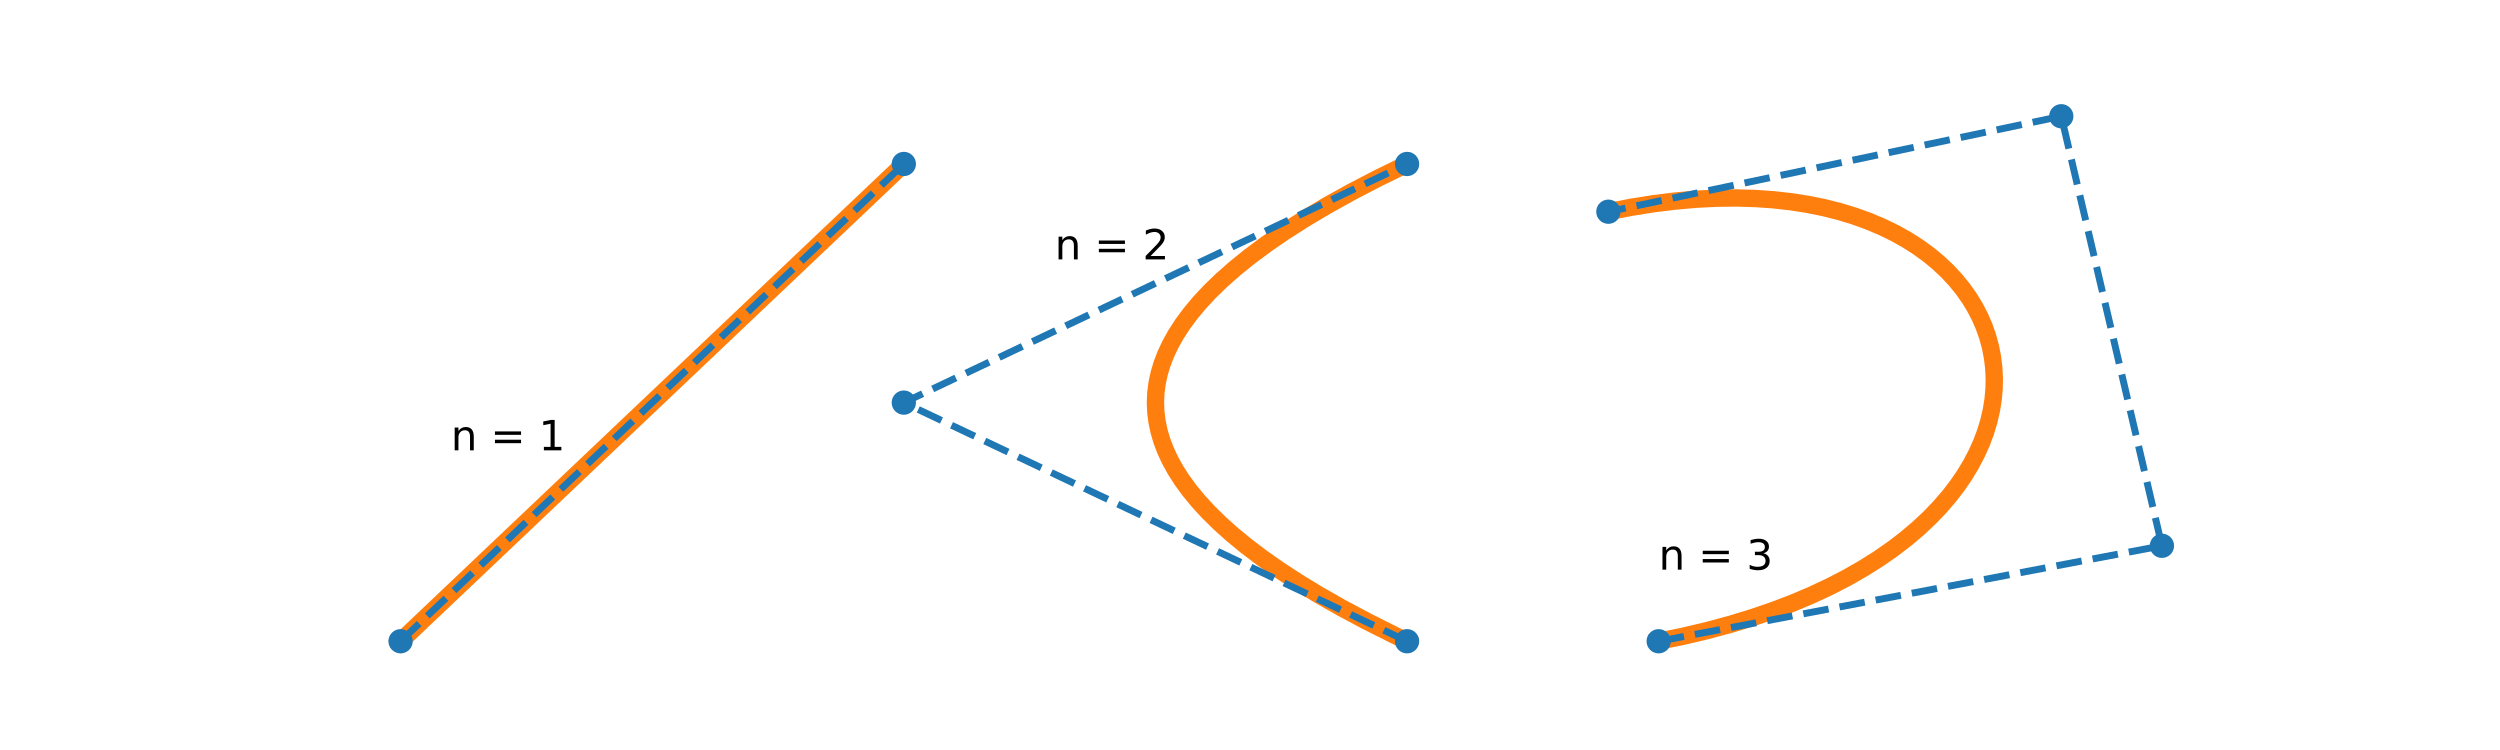 <?xml version="1.0" encoding="utf-8" standalone="no"?>
<!DOCTYPE svg PUBLIC "-//W3C//DTD SVG 1.1//EN"
  "http://www.w3.org/Graphics/SVG/1.1/DTD/svg11.dtd">
<!-- Created with matplotlib (https://matplotlib.org/) -->
<svg height="216pt" version="1.1" viewBox="0 0 720 216" width="720pt" xmlns="http://www.w3.org/2000/svg" xmlns:xlink="http://www.w3.org/1999/xlink">
 <defs>
  <style type="text/css">
*{stroke-linecap:butt;stroke-linejoin:round;}
  </style>
 </defs>
 <g id="figure_1">
  <g id="patch_1">
   <path d="M 0 216 
L 720 216 
L 720 0 
L 0 0 
z
" style="fill:#ffffff;"/>
  </g>
  <g id="axes_1">
   <g id="line2d_1">
    <path clip-path="url(#p20f32f1ae0)" d="M 260.299 47.225 
L 115.364 184.68 
L 115.364 184.68 
" style="fill:none;stroke:#ff7f0e;stroke-linecap:square;stroke-width:5;"/>
   </g>
   <g id="line2d_2">
    <path clip-path="url(#p20f32f1ae0)" d="M 115.364 184.68 
L 260.299 47.225 
" style="fill:none;stroke:#1f77b4;stroke-dasharray:7.4,3.2;stroke-dashoffset:0;stroke-width:2;"/>
    <defs>
     <path d="M 0 3 
C 0.796 3 1.559 2.684 2.121 2.121 
C 2.684 1.559 3 0.796 3 0 
C 3 -0.796 2.684 -1.559 2.121 -2.121 
C 1.559 -2.684 0.796 -3 0 -3 
C -0.796 -3 -1.559 -2.684 -2.121 -2.121 
C -2.684 -1.559 -3 -0.796 -3 0 
C -3 0.796 -2.684 1.559 -2.121 2.121 
C -1.559 2.684 -0.796 3 0 3 
z
" id="m41687adc9a" style="stroke:#1f77b4;"/>
    </defs>
    <g clip-path="url(#p20f32f1ae0)">
     <use style="fill:#1f77b4;stroke:#1f77b4;" x="115.364" xlink:href="#m41687adc9a" y="184.68"/>
     <use style="fill:#1f77b4;stroke:#1f77b4;" x="260.299" xlink:href="#m41687adc9a" y="47.225"/>
    </g>
   </g>
   <g id="line2d_3">
    <path clip-path="url(#p20f32f1ae0)" d="M 405.234 47.225 
L 396.79 51.353 
L 389.125 55.343 
L 382.188 59.196 
L 375.707 63.049 
L 369.888 66.764 
L 364.685 70.341 
L 359.874 73.918 
L 355.619 77.358 
L 351.876 80.66 
L 348.467 83.963 
L 345.514 87.127 
L 342.869 90.292 
L 340.626 93.319 
L 338.664 96.346 
L 337.054 99.235 
L 335.7 102.125 
L 334.648 104.877 
L 333.829 107.628 
L 333.243 110.38 
L 332.888 113.132 
L 332.766 115.884 
L 332.877 118.636 
L 333.219 121.388 
L 333.795 124.139 
L 334.602 126.891 
L 335.642 129.643 
L 336.914 132.395 
L 338.5 135.284 
L 340.342 138.174 
L 342.546 141.201 
L 345.032 144.228 
L 347.931 147.393 
L 351.138 150.557 
L 354.812 153.859 
L 358.82 157.162 
L 363.351 160.601 
L 368.245 164.041 
L 373.72 167.619 
L 379.821 171.334 
L 386.346 175.049 
L 393.559 178.901 
L 401.511 182.891 
L 405.234 184.68 
L 405.234 184.68 
" style="fill:none;stroke:#ff7f0e;stroke-linecap:square;stroke-width:5;"/>
   </g>
   <g id="line2d_4">
    <path clip-path="url(#p20f32f1ae0)" d="M 405.234 184.68 
L 260.299 115.953 
L 405.234 47.225 
" style="fill:none;stroke:#1f77b4;stroke-dasharray:7.4,3.2;stroke-dashoffset:0;stroke-width:2;"/>
    <g clip-path="url(#p20f32f1ae0)">
     <use style="fill:#1f77b4;stroke:#1f77b4;" x="405.234" xlink:href="#m41687adc9a" y="184.68"/>
     <use style="fill:#1f77b4;stroke:#1f77b4;" x="260.299" xlink:href="#m41687adc9a" y="115.953"/>
     <use style="fill:#1f77b4;stroke:#1f77b4;" x="405.234" xlink:href="#m41687adc9a" y="47.225"/>
    </g>
   </g>
   <g id="line2d_5">
    <path clip-path="url(#p20f32f1ae0)" d="M 463.208 60.971 
L 469.778 59.698 
L 476.171 58.68 
L 482.382 57.91 
L 488.411 57.381 
L 494.256 57.085 
L 499.913 57.016 
L 505.381 57.165 
L 510.658 57.526 
L 515.741 58.091 
L 520.629 58.853 
L 525.319 59.804 
L 529.809 60.938 
L 534.097 62.246 
L 538.181 63.722 
L 542.059 65.359 
L 545.729 67.148 
L 549.188 69.083 
L 552.434 71.157 
L 555.465 73.361 
L 558.28 75.69 
L 560.875 78.134 
L 563.249 80.688 
L 565.399 83.343 
L 567.217 85.929 
L 568.834 88.592 
L 570.247 91.327 
L 571.455 94.127 
L 572.456 96.986 
L 573.248 99.899 
L 573.83 102.858 
L 574.199 105.859 
L 574.355 108.894 
L 574.294 111.959 
L 574.016 115.046 
L 573.518 118.149 
L 572.8 121.263 
L 571.858 124.381 
L 570.691 127.498 
L 569.298 130.607 
L 567.676 133.702 
L 565.824 136.777 
L 563.74 139.825 
L 561.423 142.842 
L 558.702 146.005 
L 555.714 149.117 
L 552.455 152.172 
L 548.924 155.161 
L 545.119 158.078 
L 541.037 160.915 
L 536.676 163.665 
L 532.034 166.321 
L 527.109 168.874 
L 521.899 171.319 
L 516.402 173.647 
L 510.616 175.852 
L 504.537 177.925 
L 498.165 179.86 
L 491.498 181.65 
L 484.532 183.286 
L 477.701 184.68 
L 477.701 184.68 
" style="fill:none;stroke:#ff7f0e;stroke-linecap:square;stroke-width:5;"/>
   </g>
   <g id="line2d_6">
    <path clip-path="url(#p20f32f1ae0)" d="M 477.701 184.68 
L 622.636 157.189 
L 593.649 33.48 
L 463.208 60.971 
" style="fill:none;stroke:#1f77b4;stroke-dasharray:7.4,3.2;stroke-dashoffset:0;stroke-width:2;"/>
    <g clip-path="url(#p20f32f1ae0)">
     <use style="fill:#1f77b4;stroke:#1f77b4;" x="477.701" xlink:href="#m41687adc9a" y="184.68"/>
     <use style="fill:#1f77b4;stroke:#1f77b4;" x="622.636" xlink:href="#m41687adc9a" y="157.189"/>
     <use style="fill:#1f77b4;stroke:#1f77b4;" x="593.649" xlink:href="#m41687adc9a" y="33.48"/>
     <use style="fill:#1f77b4;stroke:#1f77b4;" x="463.208" xlink:href="#m41687adc9a" y="60.971"/>
    </g>
   </g>
   <g id="text_1">
    <!-- n = 1 -->
    <defs>
     <path d="M 54.891 33.016 
L 54.891 0 
L 45.906 0 
L 45.906 32.719 
Q 45.906 40.484 42.875 44.328 
Q 39.844 48.188 33.797 48.188 
Q 26.516 48.188 22.312 43.547 
Q 18.109 38.922 18.109 30.906 
L 18.109 0 
L 9.078 0 
L 9.078 54.688 
L 18.109 54.688 
L 18.109 46.188 
Q 21.344 51.125 25.703 53.562 
Q 30.078 56 35.797 56 
Q 45.219 56 50.047 50.172 
Q 54.891 44.344 54.891 33.016 
z
" id="DejaVuSans-110"/>
     <path id="DejaVuSans-32"/>
     <path d="M 10.594 45.406 
L 73.188 45.406 
L 73.188 37.203 
L 10.594 37.203 
z
M 10.594 25.484 
L 73.188 25.484 
L 73.188 17.188 
L 10.594 17.188 
z
" id="DejaVuSans-61"/>
     <path d="M 12.406 8.297 
L 28.516 8.297 
L 28.516 63.922 
L 10.984 60.406 
L 10.984 69.391 
L 28.422 72.906 
L 38.281 72.906 
L 38.281 8.297 
L 54.391 8.297 
L 54.391 0 
L 12.406 0 
z
" id="DejaVuSans-49"/>
    </defs>
    <g transform="translate(129.857 129.698)scale(0.12 -0.12)">
     <use xlink:href="#DejaVuSans-110"/>
     <use x="63.379" xlink:href="#DejaVuSans-32"/>
     <use x="95.166" xlink:href="#DejaVuSans-61"/>
     <use x="178.955" xlink:href="#DejaVuSans-32"/>
     <use x="210.742" xlink:href="#DejaVuSans-49"/>
    </g>
   </g>
   <g id="text_2">
    <!-- n = 2 -->
    <defs>
     <path d="M 19.188 8.297 
L 53.609 8.297 
L 53.609 0 
L 7.328 0 
L 7.328 8.297 
Q 12.938 14.109 22.625 23.891 
Q 32.328 33.688 34.812 36.531 
Q 39.547 41.844 41.422 45.531 
Q 43.312 49.219 43.312 52.781 
Q 43.312 58.594 39.234 62.25 
Q 35.156 65.922 28.609 65.922 
Q 23.969 65.922 18.812 64.312 
Q 13.672 62.703 7.812 59.422 
L 7.812 69.391 
Q 13.766 71.781 18.938 73 
Q 24.125 74.219 28.422 74.219 
Q 39.75 74.219 46.484 68.547 
Q 53.219 62.891 53.219 53.422 
Q 53.219 48.922 51.531 44.891 
Q 49.859 40.875 45.406 35.406 
Q 44.188 33.984 37.641 27.219 
Q 31.109 20.453 19.188 8.297 
z
" id="DejaVuSans-50"/>
    </defs>
    <g transform="translate(303.779 74.716)scale(0.12 -0.12)">
     <use xlink:href="#DejaVuSans-110"/>
     <use x="63.379" xlink:href="#DejaVuSans-32"/>
     <use x="95.166" xlink:href="#DejaVuSans-61"/>
     <use x="178.955" xlink:href="#DejaVuSans-32"/>
     <use x="210.742" xlink:href="#DejaVuSans-50"/>
    </g>
   </g>
   <g id="text_3">
    <!-- n = 3 -->
    <defs>
     <path d="M 40.578 39.312 
Q 47.656 37.797 51.625 33 
Q 55.609 28.219 55.609 21.188 
Q 55.609 10.406 48.188 4.484 
Q 40.766 -1.422 27.094 -1.422 
Q 22.516 -1.422 17.656 -0.516 
Q 12.797 0.391 7.625 2.203 
L 7.625 11.719 
Q 11.719 9.328 16.594 8.109 
Q 21.484 6.891 26.812 6.891 
Q 36.078 6.891 40.938 10.547 
Q 45.797 14.203 45.797 21.188 
Q 45.797 27.641 41.281 31.266 
Q 36.766 34.906 28.719 34.906 
L 20.219 34.906 
L 20.219 43.016 
L 29.109 43.016 
Q 36.375 43.016 40.234 45.922 
Q 44.094 48.828 44.094 54.297 
Q 44.094 59.906 40.109 62.906 
Q 36.141 65.922 28.719 65.922 
Q 24.656 65.922 20.016 65.031 
Q 15.375 64.156 9.812 62.312 
L 9.812 71.094 
Q 15.438 72.656 20.344 73.438 
Q 25.25 74.219 29.594 74.219 
Q 40.828 74.219 47.359 69.109 
Q 53.906 64.016 53.906 55.328 
Q 53.906 49.266 50.438 45.094 
Q 46.969 40.922 40.578 39.312 
z
" id="DejaVuSans-51"/>
    </defs>
    <g transform="translate(477.701 164.062)scale(0.12 -0.12)">
     <use xlink:href="#DejaVuSans-110"/>
     <use x="63.379" xlink:href="#DejaVuSans-32"/>
     <use x="95.166" xlink:href="#DejaVuSans-61"/>
     <use x="178.955" xlink:href="#DejaVuSans-32"/>
     <use x="210.742" xlink:href="#DejaVuSans-51"/>
    </g>
   </g>
  </g>
 </g>
 <defs>
  <clipPath id="p20f32f1ae0">
   <rect height="166.32" width="558" x="90" y="25.92"/>
  </clipPath>
 </defs>
</svg>
